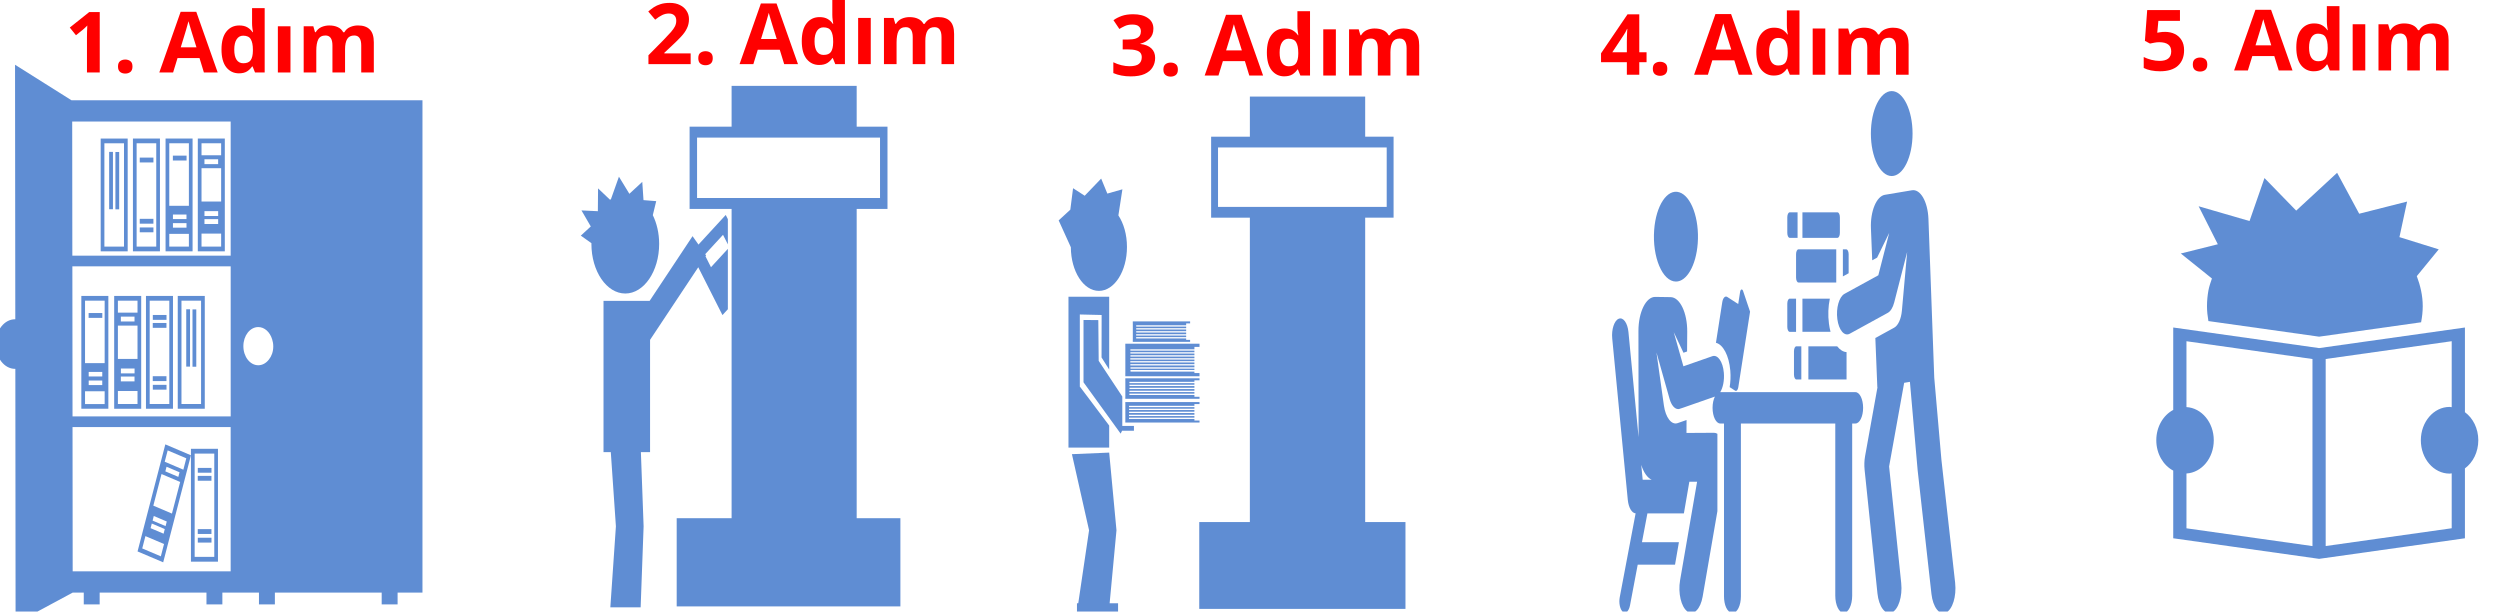 <?xml version="1.0" encoding="UTF-8" standalone="no"?>
<!-- Uploaded to: SVG Repo, www.svgrepo.com, Generator: SVG Repo Mixer Tools -->

<svg
   fill="#000000"
   version="1.1"
   id="Capa_1"
   width="2431.137"
   height="594.671"
   viewBox="0 0 96.914 23.706"
   xml:space="preserve"
   sodipodi:docname="school-class-library-with-books-svgrepo-com.svg"
   inkscape:version="1.2.2 (b0a8486541, 2022-12-01)"
   xmlns:inkscape="http://www.inkscape.org/namespaces/inkscape"
   xmlns:sodipodi="http://sodipodi.sourceforge.net/DTD/sodipodi-0.dtd"
   xmlns="http://www.w3.org/2000/svg"
   xmlns:svg="http://www.w3.org/2000/svg"><defs
   id="defs65" /><sodipodi:namedview
   id="namedview63"
   pagecolor="#ffffff"
   bordercolor="#000000"
   borderopacity="0.25"
   inkscape:showpageshadow="2"
   inkscape:pageopacity="0.0"
   inkscape:pagecheckerboard="0"
   inkscape:deskcolor="#d1d1d1"
   showgrid="false"
   inkscape:zoom="0.2382066"
   inkscape:cx="1099.8856"
   inkscape:cy="-67.168585"
   inkscape:window-width="1366"
   inkscape:window-height="675"
   inkscape:window-x="0"
   inkscape:window-y="0"
   inkscape:window-maximized="1"
   inkscape:current-layer="g60" />
<g
   id="g60"
   transform="translate(9.193,-0.199)">
	<g
   id="g58"
   transform="matrix(0.53,0,0,0.679,-9.539,2.709)"
   style="fill:#5f8dd3">
		<path
   d="M 9.991,10.653 V 4.214 H 8.016 v 6.439 z M 8.287,4.484 h 1.435 v 5.899 H 8.287 Z"
   id="path2"
   style="fill:#5f8dd3" />
		<rect
   x="9.093"
   y="4.981"
   width="0.276"
   height="3.274"
   id="rect4"
   style="fill:#5f8dd3" />
		<rect
   x="8.636"
   y="4.975"
   width="0.277"
   height="3.274"
   id="rect6"
   style="fill:#5f8dd3" />
		<path
   d="M 8.577,19.641 V 13.2 H 6.601 v 6.441 z M 6.872,13.47 h 1.435 v 3.567 H 6.872 Z m 0.268,4.326 v -0.257 h 0.992 v 0.257 z m 0.991,0.234 v 0.257 H 7.14 V 18.03 Z m -1.259,0.613 h 1.435 v 0.728 H 6.872 Z"
   id="path8"
   style="fill:#5f8dd3" />
		<rect
   x="7.134"
   y="14.175"
   width="1.001"
   height="0.277"
   id="rect10"
   style="fill:#5f8dd3" />
		<path
   d="M 10.98,13.199 H 9.004 v 0.955 0.739 4.748 h 1.976 z m -0.27,6.17 H 9.275 v -0.742 h 1.435 z m -0.219,-1.568 v 0.277 h -1 v -0.277 z m -0.997,-0.18 v -0.278 h 1.001 v 0.278 z M 10.71,16.795 H 9.275 V 14.893 H 10.71 Z M 9.491,14.658 V 14.38 h 1 v 0.278 z M 10.71,14.153 H 9.275 V 13.47 h 1.435 z"
   id="path12"
   style="fill:#5f8dd3" />
		<path
   d="m 15.63,13.199 h -1.977 v 6.441 h 1.977 z m -0.271,6.17 H 13.925 V 13.47 h 1.434 z"
   id="path14"
   style="fill:#5f8dd3" />
		<rect
   x="14.732"
   y="13.968"
   width="0.277"
   height="3.273"
   id="rect16"
   style="fill:#5f8dd3" />
		<rect
   x="14.274"
   y="13.961"
   width="0.278"
   height="3.273"
   id="rect18"
   style="fill:#5f8dd3" />
		<path
   d="m 13.304,13.199 h -1.976 v 6.441 h 1.976 z m -0.268,6.17 H 11.6 V 13.47 h 1.436 z"
   id="path20"
   style="fill:#5f8dd3" />
		<rect
   x="11.829"
   y="14.286"
   width="1.002"
   height="0.278"
   id="rect22"
   style="fill:#5f8dd3" />
		<rect
   x="11.825"
   y="14.743"
   width="1.002"
   height="0.277"
   id="rect24"
   style="fill:#5f8dd3" />
		<rect
   x="11.825"
   y="17.782"
   width="1.002"
   height="0.278"
   id="rect26"
   style="fill:#5f8dd3" />
		<rect
   x="11.829"
   y="18.275"
   width="1.002"
   height="0.275"
   id="rect28"
   style="fill:#5f8dd3" />
		<path
   d="m 12.588,28.408 2.03,-6.111 -1.874,-0.623 -0.301,0.907 -0.233,0.701 -1.497,4.504 z m 0.329,-6.39 1.361,0.451 -0.215,0.65 -1.363,-0.454 z m 0.866,1.248 -0.087,0.264 -0.95,-0.315 0.087,-0.264 z m -1.317,0.102 1.363,0.452 -0.6,1.805 -1.362,-0.452 z m -0.566,2.394 0.95,0.316 -0.087,0.262 -0.95,-0.314 z m -0.146,0.431 0.95,0.316 -0.087,0.264 -0.95,-0.315 z m 0.896,1.17 -0.234,0.703 -1.361,-0.451 0.233,-0.704 z"
   id="path30"
   style="fill:#5f8dd3" />
		<path
   d="m 16.595,21.928 h -1.977 v 6.441 h 1.977 z m -0.27,6.17 H 14.89 V 22.2 h 1.435 z"
   id="path32"
   style="fill:#5f8dd3" />
		<rect
   x="15.119"
   y="23.018"
   width="1.002"
   height="0.274"
   id="rect34"
   style="fill:#5f8dd3" />
		<rect
   x="15.116"
   y="23.473"
   width="1.002"
   height="0.277"
   id="rect36"
   style="fill:#5f8dd3" />
		<rect
   x="15.116"
   y="26.512"
   width="1.002"
   height="0.277"
   id="rect38"
   style="fill:#5f8dd3" />
		<rect
   x="15.119"
   y="27.004"
   width="1.002"
   height="0.277"
   id="rect40"
   style="fill:#5f8dd3" />
		<path
   d="m 12.351,4.214 h -1.976 v 6.439 h 1.976 z m -0.27,6.169 H 10.645 V 4.484 h 1.436 z"
   id="path42"
   style="fill:#5f8dd3" />
		<rect
   x="10.874"
   y="5.301"
   width="1.001"
   height="0.277"
   id="rect44"
   style="fill:#5f8dd3" />
		<rect
   x="10.873"
   y="8.797"
   width="1"
   height="0.277"
   id="rect46"
   style="fill:#5f8dd3" />
		<rect
   x="10.874"
   y="9.289"
   width="1.001"
   height="0.276"
   id="rect48"
   style="fill:#5f8dd3" />
		<path
   d="m 14.738,4.214 h -1.976 v 6.439 h 1.976 z m -0.27,6.169 H 13.033 V 9.655 h 1.435 z M 14.293,9.044 V 9.302 H 13.302 V 9.044 Z M 13.301,8.81 V 8.553 h 0.991 V 8.81 Z M 14.468,8.052 H 13.033 V 4.484 h 1.435 z"
   id="path50"
   style="fill:#5f8dd3" />
		<rect
   x="13.296"
   y="5.189"
   width="1.002"
   height="0.278"
   id="rect52"
   style="fill:#5f8dd3" />
		<path
   d="M 17.096,4.214 H 15.12 v 0.955 0.739 4.746 h 1.976 z m -0.269,6.169 H 15.392 V 9.641 h 1.435 z M 16.608,8.814 V 9.091 H 15.607 V 8.814 Z M 15.607,8.635 V 8.357 h 1.002 v 0.277 z m 1.22,-0.826 H 15.392 V 5.907 h 1.435 z M 15.606,5.673 V 5.395 h 1.001 V 5.673 Z M 16.827,5.168 H 15.392 V 4.484 h 1.435 z"
   id="path54"
   style="fill:#5f8dd3" />
		<path
   d="M 18.737,2.028 H 17.524 5.88 L 1.752,0 1.771,14.532 c -0.007,0 -0.012,-10e-4 -0.019,-10e-4 -0.783,-0.001 -1.416,0.632 -1.416,1.414 0,0.782 0.633,1.417 1.416,1.417 0.008,0 0.015,-0.002 0.022,-0.002 L 1.792,31.891 5.97,30.136 h 0.809 v 0.675 h 1.163 v -0.675 h 7.812 v 0.675 h 1.163 v -0.675 h 0.606 1.213 0.858 v 0.675 h 1.164 v -0.675 h 7.812 v 0.675 h 1.164 v -0.675 h 1.819 V 2.028 Z M 17.524,28.922 H 5.968 L 5.957,20.686 h 11.566 v 8.236 z m 0,-8.844 H 5.957 l -0.012,-8.57 h 11.58 v 8.57 z m 0,-9.177 H 5.943 L 5.933,3.242 h 11.591 z m 2.797,5.929 c -0.198,0.201 -0.473,0.327 -0.778,0.327 -0.603,0 -1.09,-0.487 -1.09,-1.091 0,-0.602 0.487,-1.09 1.09,-1.09 0.463,0 0.856,0.292 1.015,0.7 0.053,0.125 0.082,0.262 0.082,0.406 10e-4,0.294 -0.122,0.559 -0.319,0.748 z"
   id="path56"
   style="fill:#5f8dd3" />
	</g>
<g
   style="fill:#5f8dd3"
   id="g396"
   transform="matrix(0.449,0,0,0.658,12.62,3.529)"><g
     id="g377"
     style="fill:#5f8dd3">
	<g
   id="g375"
   style="fill:#5f8dd3">
		<path
   d="M 25.382,25.467 V 7.25 h 2.66 V 2.401 h -2.66 V 0 H 14.583 V 2.401 H 10.956 V 7.25 h 3.627 v 1.036 4.632 12.549 H 9.842 v 5.2 h 19.314 v -5.2 z M 11.601,6.604 V 3.047 h 15.797 v 3.558 z"
   id="path355"
   style="fill:#5f8dd3" />
		
		
		
		
		
		
		
		<polygon
   points="6.399,12.665 3.524,12.665 3.524,21.576 4.153,21.576 4.594,25.949 4.113,30.72 6.73,30.72 6.986,25.949 6.751,21.576 7.543,21.576 7.543,18.584 7.543,14.961 11.704,10.684 13.794,13.503 14.26,13.157 14.26,9.601 12.803,10.682 12.329,10.04 12.38,9.987 12.305,9.914 13.842,8.773 14.26,9.336 14.26,7.851 14.077,7.603 11.723,9.349 11.212,8.852 7.506,12.665 "
   id="polygon371"
   style="fill:#5f8dd3" />
		<path
   d="M 8.328,9.307 C 8.328,8.674 8.122,8.093 7.78,7.614 L 8.074,6.79 6.976,6.729 6.871,5.654 5.757,6.357 4.855,5.349 4.169,6.667 C 4.142,6.679 4.116,6.696 4.09,6.71 L 3.053,6.038 3.036,7.382 1.621,7.336 2.425,8.282 1.564,8.821 2.483,9.268 c 0,0.013 -0.004,0.025 -0.004,0.039 0,1.615 1.312,2.925 2.925,2.925 1.612,0 2.924,-1.311 2.924,-2.925 z"
   id="path373"
   style="fill:#5f8dd3" />
	</g>
</g></g><g
   style="fill:#5f8dd3"
   id="g457"
   transform="matrix(0.432,0,0,0.676,31.847,3.466)"><g
     id="g432"
     style="fill:#5f8dd3">
	<g
   id="g430"
   style="fill:#5f8dd3">
		<path
   d="M 27.505,25.105 V 7.649 h 2.548 V 3.005 h -2.548 v -2.3 H 17.157 V 3.006 H 13.681 V 7.65 h 3.476 v 17.455 h -4.542 v 4.98 H 31.12 v -4.98 H 27.505 Z M 14.3,7.032 V 3.623 h 15.136 v 3.409 z"
   id="path398"
   style="fill:#5f8dd3" />
		
		
		
		
		
		
		
		<path
   d="m 3.611,11.848 c 1.391,0 2.518,-1.129 2.518,-2.519 0,-0.711 -0.296,-1.35 -0.77,-1.809 L 5.719,6.023 4.367,6.269 3.813,5.408 2.336,6.392 1.292,5.96 1.045,7.191 0,7.806 1.093,9.346 c 0.01,1.382 1.131,2.502 2.518,2.502 z"
   id="path414"
   style="fill:#5f8dd3" />
		<polygon
   points="2.727,25.578 1.758,29.761 1.641,29.761 1.641,30.416 5.33,30.416 5.33,29.761 4.573,29.761 5.187,25.578 4.533,21.122 1.189,21.212 "
   id="polygon416"
   style="fill:#5f8dd3" />
		<polygon
   points="1.898,17.349 1.898,13.201 3.855,13.231 3.848,15.667 4.533,16.357 4.533,12.184 0.879,12.184 0.879,20.837 4.533,20.837 4.533,19.571 1.919,17.351 "
   id="polygon418"
   style="fill:#5f8dd3" />
		<polygon
   points="2.229,13.516 2.229,17.09 5.562,20.035 5.688,19.87 6.754,19.87 6.754,19.593 5.709,19.593 5.709,17.906 3.591,15.861 3.557,13.524 "
   id="polygon420"
   style="fill:#5f8dd3" />
		<polygon
   points="12.181,16.478 6.448,16.478 6.448,16.418 6.441,16.418 6.441,16.384 12.181,16.384 12.181,16.308 6.443,16.308 6.443,16.279 6.441,16.279 6.441,16.244 6.443,16.244 6.443,16.23 12.181,16.23 12.181,16.125 6.434,16.125 6.434,16.105 6.43,16.105 6.43,16.071 6.434,16.071 6.434,16.05 12.181,16.05 12.181,15.953 6.428,15.953 6.428,15.878 12.181,15.878 12.181,15.787 6.428,15.787 6.428,15.71 12.181,15.71 12.181,15.615 6.438,15.615 6.438,15.539 12.181,15.539 12.181,15.442 6.434,15.442 6.434,15.367 12.181,15.367 12.181,15.275 6.434,15.275 6.434,15.199 12.181,15.199 12.181,15.061 12.639,15.061 12.639,14.877 5.98,14.877 5.98,15.061 5.983,15.061 5.983,16.56 5.98,16.56 5.98,16.744 12.639,16.744 12.639,16.56 12.181,16.56 "
   id="polygon422"
   style="fill:#5f8dd3" />
		<polygon
   points="12.181,17.818 6.346,17.818 6.346,17.741 12.181,17.741 12.181,17.65 6.346,17.65 6.346,17.574 12.181,17.574 12.181,17.478 6.356,17.478 6.356,17.453 6.354,17.453 6.354,17.417 6.356,17.417 6.356,17.403 12.181,17.403 12.181,17.306 6.351,17.306 6.351,17.23 12.181,17.23 12.181,17.14 6.351,17.14 6.351,17.064 12.181,17.064 12.181,16.976 12.639,16.976 12.639,16.861 5.98,16.861 5.98,16.976 5.983,16.976 5.983,17.921 5.98,17.921 5.98,18.037 12.639,18.037 12.639,17.921 12.181,17.921 "
   id="polygon424"
   style="fill:#5f8dd3" />
		<polygon
   points="12.181,19.193 6.312,19.193 6.312,19.117 12.181,19.117 12.181,19.027 6.312,19.027 6.312,18.951 12.181,18.951 12.181,18.853 6.323,18.853 6.323,18.834 6.323,18.8 6.323,18.777 12.181,18.777 12.181,18.681 6.317,18.681 6.317,18.605 12.181,18.605 12.181,18.515 6.317,18.515 6.317,18.439 12.181,18.439 12.181,18.339 12.639,18.339 12.639,18.224 5.98,18.224 5.98,18.339 5.983,18.339 5.983,19.283 5.98,19.283 5.98,19.398 12.639,19.398 12.639,19.283 12.181,19.283 "
   id="polygon426"
   style="fill:#5f8dd3" />
		<polygon
   points="6.957,14.194 6.957,14.16 11.441,14.16 11.441,14.063 6.958,14.063 6.958,14.031 6.957,14.031 6.957,13.998 6.958,13.998 6.958,13.988 11.441,13.988 11.441,13.896 6.958,13.896 6.958,13.858 6.957,13.858 6.957,13.824 6.958,13.824 6.958,13.821 11.441,13.821 11.441,13.712 11.795,13.712 11.795,13.598 6.65,13.598 6.65,13.712 6.653,13.712 6.653,14.658 6.65,14.658 6.65,14.771 11.795,14.771 11.795,14.658 11.441,14.658 11.441,14.575 6.953,14.575 6.953,14.5 11.441,14.5 11.441,14.409 6.953,14.409 6.953,14.333 11.441,14.333 11.441,14.236 6.963,14.236 6.963,14.194 "
   id="polygon428"
   style="fill:#5f8dd3" />
	</g>
</g></g><g
   style="fill:#5f8dd3"
   id="g581"
   transform="matrix(0.026,0,0,0.053,53.3,0.282)"><g
     id="g463"
     style="fill:#5f8dd3">
	<g
   id="g461"
   style="fill:#5f8dd3">
		<path
   d="m 195.316,211.233 c -1.162,-1.691 -3.774,-1.311 -4.397,0.652 l -2.834,8.932 -16.398,-5.203 c -3.093,-0.982 -6.397,0.731 -7.379,3.824 l -9.433,29.732 c 10.582,1.239 19.52,9.291 21.406,20.307 0.011,0.064 0.017,0.128 0.028,0.19 0.676,4.141 0.28,8.212 -0.992,11.927 l 8.151,2.586 c 1.984,0.63 4.104,-0.469 4.733,-2.453 l 17.548,-55.305 z"
   id="path459"
   style="fill:#5f8dd3" />
	</g>
</g><g
     id="g469"
     style="fill:#5f8dd3">
	<g
   id="g467"
   style="fill:#5f8dd3">
		<path
   d="m 100.201,139.067 c -0.002,0 -0.004,0 -0.006,-0.001 -17.89,-2.73 -34.669,9.546 -37.418,27.507 -3.032,19.846 12.303,37.797 32.497,37.805 16.014,0 29.962,-11.716 32.433,-27.887 2.743,-17.952 -9.596,-34.689 -27.506,-37.424 z"
   id="path465"
   style="fill:#5f8dd3" />
	</g>
</g><g
     id="g475"
     style="fill:#5f8dd3">
	<g
   id="g473"
   style="fill:#5f8dd3">
		<path
   d="m 274.801,251.729 c -1.975,0 -3.577,1.602 -3.577,3.577 v 17.111 c 0,1.975 1.602,3.577 3.577,3.577 h 7.389 V 251.73 h -7.389 z"
   id="path471"
   style="fill:#5f8dd3" />
	</g>
</g><g
     id="g481"
     style="fill:#5f8dd3">
	<g
   id="g479"
   style="fill:#5f8dd3">
		<path
   d="m 349.618,255.978 c -5.024,-0.15 -9.846,-1.656 -14.003,-4.249 h -42.926 v 24.264 h 56.929 z"
   id="path477"
   style="fill:#5f8dd3" />
	</g>
</g><g
     id="g487"
     style="fill:#5f8dd3">
	<g
   id="g485"
   style="fill:#5f8dd3">
		<path
   d="m 323.383,235.234 c -1.707,-6.339 -1.09,-12.752 1.316,-18.349 h -40.876 v 0.001 24.264 h 41.903 c -0.979,-1.84 -1.776,-3.816 -2.343,-5.916 z"
   id="path483"
   style="fill:#5f8dd3" />
	</g>
</g><g
     id="g493"
     style="fill:#5f8dd3">
	<g
   id="g491"
   style="fill:#5f8dd3">
		<path
   d="m 264.846,216.886 c -1.975,0 -3.577,1.602 -3.577,3.577 v 17.111 c 0,1.975 1.602,3.577 3.577,3.577 h 9.488 v -24.264 h -9.488 z"
   id="path489"
   style="fill:#5f8dd3" />
	</g>
</g><g
     id="g499"
     style="fill:#5f8dd3">
	<g
   id="g497"
   style="fill:#5f8dd3">
		<path
   d="m 277.911,180.801 c -1.975,-10e-4 -3.577,1.6 -3.577,3.577 v 17.111 c 0,1.975 1.602,3.577 3.577,3.577 h 56.324 c 0.006,-0.004 0.011,-0.008 0.017,-0.012 v -24.252 h -56.341 z"
   id="path495"
   style="fill:#5f8dd3" />
	</g>
</g><g
     id="g505"
     style="fill:#5f8dd3">
	<g
   id="g503"
   style="fill:#5f8dd3">
		<path
   d="m 352.729,184.378 c 0,-1.975 -1.602,-3.577 -3.577,-3.577 h -5.022 v 19.807 l 8.6,-2.314 v -13.916 z"
   id="path501"
   style="fill:#5f8dd3" />
	</g>
</g><g
     id="g511"
     style="fill:#5f8dd3">
	<g
   id="g509"
   style="fill:#5f8dd3">
		<path
   d="m 264.846,153.736 c -1.975,0 -3.577,1.602 -3.577,3.577 v 11.51 c 0,1.976 1.602,3.578 3.577,3.578 h 11.744 v -18.665 z"
   id="path507"
   style="fill:#5f8dd3" />
	</g>
</g><g
     id="g517"
     style="fill:#5f8dd3">
	<g
   id="g515"
   style="fill:#5f8dd3">
		<path
   d="m 336.086,153.737 h -52.262 v 18.665 h 52.262 c 1.975,-10e-4 3.577,-1.603 3.577,-3.578 v -11.51 c 0,-1.976 -1.602,-3.577 -3.577,-3.577 z"
   id="path513"
   style="fill:#5f8dd3" />
	</g>
</g><g
     id="g523"
     style="fill:#5f8dd3">
	<g
   id="g521"
   style="fill:#5f8dd3">
		<circle
   cx="416.955"
   cy="96.127"
   r="31.072"
   id="circle519"
   style="fill:#5f8dd3" />
	</g>
</g><g
     id="g529"
     style="fill:#5f8dd3">
	<g
   id="g527"
   style="fill:#5f8dd3">
		<path
   d="M 511.546,424.807 491.061,334.769 480.385,274.752 471.7,158.399 c -1.029,-12.517 -12.01,-21.829 -24.526,-20.801 l -40.416,3.322 c -12.517,1.029 -21.829,12.01 -20.801,24.526 l 1.922,23.381 7.298,-1.964 18.052,-18.129 -16.241,31.045 -50.448,13.581 c -8.053,2.168 -12.826,10.453 -10.657,18.506 2.17,8.062 10.464,12.822 18.506,10.657 l 56.839,-15.3 c 4.072,-1.096 7.499,-3.845 9.455,-7.582 l 19.307,-36.906 -7.837,42.906 c -1.133,6.199 -5.735,10.891 -11.437,12.436 -7.918,2.126 -2.276,0.609 -28.164,7.578 l 2.965,36.07 0.217,-0.018 -18.471,50.359 c -1.173,3.197 -1.421,6.661 -0.715,9.994 l 19.138,90.366 c 2.073,9.788 11.687,16.047 21.481,13.974 9.791,-2.074 16.046,-11.692 13.973,-21.482 l -18.058,-85.268 22.453,-61.216 8.573,-0.705 c 0.122,0.684 11.368,63.979 11.522,64.653 l 20.58,90.459 c 2.222,9.761 11.934,15.87 21.689,13.649 9.757,-2.214 15.868,-11.925 13.647,-21.683 z"
   id="path525"
   style="fill:#5f8dd3" />
	</g>
</g><g
     id="g535"
     style="fill:#5f8dd3">
	<g
   id="g533"
   style="fill:#5f8dd3">
		<path
   d="m 362.837,285.26 c -9.847,0 -195.847,0 -201.53,0 -0.008,0 -0.015,0.001 -0.022,0.001 4.091,-3.272 6.33,-8.609 5.382,-14.137 -1.387,-8.099 -9.078,-13.542 -17.178,-12.154 l -43.138,7.388 -14.388,-24.984 14.504,15.068 5.371,-0.92 0.227,-14.445 c 0.218,-13.841 -10.899,-25.21 -24.736,-25.309 0,0 -21.665,-0.156 -22.92,-0.165 -13.855,-0.1 -25.134,11.137 -25.095,24.985 l 0.213,77.621 -15.122,-76.928 c -1.313,-6.675 -7.78,-11.024 -14.462,-9.71 -6.675,1.312 -11.021,7.786 -9.71,14.461 l 23.189,117.969 c 1.109,5.642 5.968,9.736 11.678,9.924 L 11.424,435.32 c -1.631,4.23 0.477,8.983 4.707,10.615 4.235,1.633 8.986,-0.478 10.616,-4.707 l 11.485,-29.78 h 55.649 l 5.777,-16.423 h -55.09 l 8.131,-21.083 h 54.379 l 8.131,-23.137 11.56,-0.034 -25.376,72.129 c -3.272,9.302 1.616,19.497 10.917,22.769 9.317,3.276 19.501,-1.628 22.77,-10.917 l 21.964,-62.431 V 315.72 c -1.618,-0.477 -3.313,-0.732 -5.04,-0.732 -0.017,0 -0.035,0 -0.051,0 l -41.006,0.12 0.106,-9.466 c -11.045,1.891 -6.488,1.111 -13.316,2.281 -9.16,1.569 -17.914,-4.135 -20.445,-12.854 L 66.18,256.228 85.745,290.202 c 2.686,4.664 7.635,7.455 12.891,7.455 1.806,0 -2.166,0.588 54.69,-9.15 -2.147,2.084 -3.485,4.996 -3.485,8.225 0,6.434 5.253,11.47 11.47,11.47 h 5.578 v 126.41 c 0,5.838 4.236,12.082 13.119,12.082 6.674,0 12.082,-5.41 12.082,-12.082 V 308.201 c 5.29,0 135.269,0 140.712,0 v 125.892 c 0,6.959 5.642,12.601 12.601,12.601 6.959,0 12.601,-5.642 12.601,-12.601 V 308.201 h 4.837 c 6.334,0 11.47,-5.136 11.47,-11.47 -10e-4,-6.335 -5.139,-11.471 -11.474,-11.471 z m -317.196,64.052 -2.13,-10.833 c 3.692,5.754 9.255,9.43 15.476,10.833 z"
   id="path531"
   style="fill:#5f8dd3" />
	</g>
</g></g><g
   style="fill:#5f8dd3"
   id="g600"
   transform="matrix(0.526,0,0,0.466,72.192,6.897)"><g
     id="g589"
     style="fill:#5f8dd3">
	<g
   id="g587"
   style="fill:#5f8dd3">
		<path
   d="M 26.939,19.915 V 12.872 L 16.192,14.584 5.441,12.871 v 6.857 c -0.734,0.436 -1.248,1.399 -1.248,2.524 0,1.126 0.514,2.089 1.248,2.524 v 5.63 l 10.751,1.711 10.747,-1.711 v -5.814 c 0.593,-0.493 0.986,-1.354 0.986,-2.34 0,-0.984 -0.393,-1.844 -0.986,-2.337 z M 15.703,31.055 6.416,29.576 v -4.56 c 1.12,-0.074 2.013,-1.275 2.013,-2.763 0,-1.485 -0.893,-2.688 -2.013,-2.761 v -5.478 l 9.287,1.479 z M 25.964,15.977 v 3.522 c -0.054,-0.004 -0.104,-0.021 -0.156,-0.021 -1.17,0 -2.118,1.244 -2.118,2.774 0,1.532 0.948,2.774 2.118,2.774 0.054,0 0.104,-0.016 0.156,-0.021 v 4.567 l -9.287,1.479 v -15.56 l 9.287,-1.48 z"
   id="path583"
   style="fill:#5f8dd3" />
		<path
   d="m 8.293,8.794 c -0.099,0.322 -0.2,0.65 -0.258,0.992 -0.068,0.427 -0.106,0.865 -0.106,1.312 0,0.422 0.042,0.834 0.104,1.238 l 8.159,1.298 7.517,-1.197 c 0.074,-0.436 0.121,-0.882 0.121,-1.339 0,-0.88 -0.176,-1.709 -0.438,-2.5 L 25.008,6.37 22.113,5.353 22.677,2.395 19.146,3.406 17.519,0 14.503,3.148 12.166,0.438 11.064,4.015 7.314,2.786 8.727,5.946 5.999,6.715 Z"
   id="path585"
   style="fill:#5f8dd3" />
	</g>
</g></g><g
   aria-label="1. Adım"
   id="text656"
   style="font-weight:bold;font-size:3.281px;-inkscape-font-specification:'sans-serif, Bold';stroke-width:0.132;fill:#ff0000"><path
     d="M -5.327,3.009 H -5.822 V 1.654 q 0,-0.085 0.003,-0.223 0.007,-0.138 0.01,-0.243 -0.016,0.02 -0.072,0.072 -0.052,0.049 -0.098,0.089 L -6.249,1.565 -6.488,1.267 -5.734,0.666 h 0.407 z"
     id="path1399"
     style="fill:#ff0000" /><path
     d="m -4.619,2.779 q 0,-0.151 0.082,-0.21 0.082,-0.062 0.2,-0.062 0.115,0 0.197,0.062 0.082,0.059 0.082,0.21 0,0.144 -0.082,0.21 -0.082,0.062 -0.197,0.062 -0.118,0 -0.2,-0.062 -0.082,-0.066 -0.082,-0.21 z"
     id="path1401"
     style="fill:#ff0000" /><path
     d="M -1.289,3.009 -1.459,2.451 h -0.853 l -0.171,0.558 h -0.535 l 0.827,-2.352 h 0.607 l 0.83,2.352 z m -0.459,-1.519 q -0.016,-0.056 -0.043,-0.141 -0.026,-0.085 -0.052,-0.174 -0.026,-0.089 -0.043,-0.154 -0.016,0.066 -0.046,0.164 -0.026,0.095 -0.052,0.184 -0.023,0.085 -0.036,0.121 l -0.167,0.545 h 0.61 z"
     id="path1403"
     style="fill:#ff0000" /><path
     d="m 0.069,3.042 q -0.299,0 -0.489,-0.233 -0.187,-0.236 -0.187,-0.692 0,-0.459 0.19,-0.695 0.19,-0.236 0.499,-0.236 0.194,0 0.318,0.075 0.125,0.075 0.197,0.187 h 0.016 Q 0.604,1.395 0.591,1.296 0.578,1.195 0.578,1.09 V 0.515 H 1.067 V 3.009 H 0.693 L 0.598,2.776 H 0.578 Q 0.506,2.887 0.384,2.966 0.263,3.042 0.069,3.042 Z M 0.24,2.651 q 0.203,0 0.285,-0.118 0.082,-0.121 0.085,-0.361 v -0.052 q 0,-0.262 -0.082,-0.4 -0.079,-0.138 -0.295,-0.138 -0.161,0 -0.253,0.141 -0.092,0.138 -0.092,0.4 0,0.262 0.092,0.397 0.092,0.131 0.259,0.131 z"
     id="path1405"
     style="fill:#ff0000" /><path
     d="M 2.067,3.009 H 1.578 V 1.218 h 0.489 z"
     id="path1407"
     style="fill:#ff0000" /><path
     d="m 4.682,1.185 q 0.305,0 0.459,0.157 0.157,0.154 0.157,0.499 v 1.168 H 4.81 V 1.962 q 0,-0.387 -0.269,-0.387 -0.194,0 -0.276,0.138 -0.082,0.138 -0.082,0.397 V 3.009 H 3.694 V 1.962 q 0,-0.387 -0.269,-0.387 -0.203,0 -0.282,0.154 -0.075,0.151 -0.075,0.436 V 3.009 H 2.579 V 1.218 h 0.374 l 0.066,0.23 h 0.026 q 0.082,-0.138 0.223,-0.2 0.144,-0.062 0.299,-0.062 0.197,0 0.335,0.066 0.138,0.062 0.21,0.197 h 0.043 Q 4.236,1.309 4.38,1.247 4.528,1.185 4.682,1.185 Z"
     id="path1409"
     style="fill:#ff0000" /></g><g
   aria-label="2. Adım"
   id="text656-5"
   style="font-weight:bold;font-size:3.281px;-inkscape-font-specification:'sans-serif, Bold';stroke-width:0.132;fill:#ff0000"><path
     d="M 17.581,2.685 H 15.944 V 2.341 l 0.587,-0.594 q 0.177,-0.184 0.285,-0.305 0.108,-0.125 0.157,-0.223 0.049,-0.102 0.049,-0.217 0,-0.141 -0.079,-0.21 -0.075,-0.069 -0.207,-0.069 -0.135,0 -0.262,0.062 -0.128,0.062 -0.269,0.177 L 15.937,0.645 q 0.102,-0.089 0.213,-0.164 0.115,-0.075 0.262,-0.121 0.151,-0.049 0.361,-0.049 0.23,0 0.394,0.085 0.167,0.082 0.256,0.226 0.092,0.141 0.092,0.321 0,0.194 -0.079,0.354 -0.075,0.161 -0.223,0.318 -0.144,0.157 -0.351,0.348 l -0.302,0.282 v 0.023 h 1.02 z"
     id="path1412"
     style="fill:#ff0000" /><path
     d="m 17.876,2.456 q 0,-0.151 0.082,-0.21 0.082,-0.062 0.2,-0.062 0.115,0 0.197,0.062 0.082,0.059 0.082,0.21 0,0.144 -0.082,0.21 -0.082,0.062 -0.197,0.062 -0.118,0 -0.2,-0.062 -0.082,-0.066 -0.082,-0.21 z"
     id="path1414"
     style="fill:#ff0000" /><path
     d="M 21.206,2.685 21.035,2.128 h -0.853 l -0.171,0.558 h -0.535 l 0.827,-2.352 h 0.607 L 21.741,2.685 Z M 20.747,1.167 q -0.016,-0.056 -0.043,-0.141 -0.026,-0.085 -0.052,-0.174 -0.026,-0.089 -0.043,-0.154 -0.016,0.066 -0.046,0.164 -0.026,0.095 -0.052,0.184 -0.023,0.085 -0.036,0.121 l -0.167,0.545 h 0.61 z"
     id="path1416"
     style="fill:#ff0000" /><path
     d="m 22.564,2.718 q -0.299,0 -0.489,-0.233 -0.187,-0.236 -0.187,-0.692 0,-0.459 0.19,-0.695 0.19,-0.236 0.499,-0.236 0.194,0 0.318,0.075 0.125,0.075 0.197,0.187 h 0.016 q -0.01,-0.052 -0.023,-0.151 -0.013,-0.102 -0.013,-0.207 V 0.192 h 0.489 V 2.685 h -0.374 l -0.095,-0.233 h -0.02 q -0.072,0.112 -0.194,0.19 -0.121,0.075 -0.315,0.075 z m 0.171,-0.39 q 0.203,0 0.285,-0.118 0.082,-0.121 0.085,-0.361 v -0.052 q 0,-0.262 -0.082,-0.4 -0.079,-0.138 -0.295,-0.138 -0.161,0 -0.253,0.141 -0.092,0.138 -0.092,0.4 0,0.262 0.092,0.397 0.092,0.131 0.259,0.131 z"
     id="path1418"
     style="fill:#ff0000" /><path
     d="M 24.562,2.685 H 24.073 V 0.894 h 0.489 z"
     id="path1420"
     style="fill:#ff0000" /><path
     d="m 27.177,0.861 q 0.305,0 0.459,0.157 0.157,0.154 0.157,0.499 V 2.685 H 27.305 V 1.639 q 0,-0.387 -0.269,-0.387 -0.194,0 -0.276,0.138 -0.082,0.138 -0.082,0.397 V 2.685 H 26.189 V 1.639 q 0,-0.387 -0.269,-0.387 -0.203,0 -0.282,0.154 -0.075,0.151 -0.075,0.436 V 2.685 H 25.074 V 0.894 h 0.374 l 0.066,0.23 h 0.026 q 0.082,-0.138 0.223,-0.2 0.144,-0.062 0.299,-0.062 0.197,0 0.335,0.066 0.138,0.062 0.21,0.197 h 0.043 Q 26.73,0.986 26.875,0.924 27.022,0.861 27.177,0.861 Z"
     id="path1422"
     style="fill:#ff0000" /></g><g
   aria-label="3. Adım"
   id="text656-56"
   style="font-weight:bold;font-size:3.281px;-inkscape-font-specification:'sans-serif, Bold';stroke-width:0.132;fill:#ff0000"><path
     d="m 35.519,1.309 q 0,0.243 -0.148,0.387 -0.144,0.144 -0.358,0.197 v 0.01 q 0.282,0.033 0.426,0.171 0.148,0.138 0.148,0.371 0,0.203 -0.102,0.367 -0.098,0.161 -0.308,0.256 -0.207,0.092 -0.535,0.092 -0.381,0 -0.676,-0.128 v -0.42 q 0.151,0.075 0.315,0.115 0.167,0.039 0.308,0.039 0.266,0 0.371,-0.092 0.108,-0.092 0.108,-0.259 0,-0.098 -0.049,-0.164 -0.049,-0.069 -0.174,-0.102 -0.121,-0.036 -0.341,-0.036 H 34.329 V 1.732 h 0.18 q 0.217,0 0.328,-0.039 0.115,-0.043 0.154,-0.112 0.043,-0.072 0.043,-0.164 0,-0.125 -0.079,-0.194 -0.075,-0.072 -0.256,-0.072 -0.167,0 -0.292,0.059 -0.121,0.056 -0.207,0.112 L 33.971,0.981 q 0.138,-0.098 0.321,-0.164 0.187,-0.066 0.443,-0.066 0.361,0 0.571,0.148 0.213,0.144 0.213,0.41 z"
     id="path1425"
     style="fill:#ff0000" /><path
     d="m 35.907,2.897 q 0,-0.151 0.082,-0.21 0.082,-0.062 0.2,-0.062 0.115,0 0.197,0.062 0.082,0.059 0.082,0.21 0,0.144 -0.082,0.21 -0.082,0.062 -0.197,0.062 -0.118,0 -0.2,-0.062 -0.082,-0.066 -0.082,-0.21 z"
     id="path1427"
     style="fill:#ff0000" /><path
     d="M 39.236,3.126 39.066,2.568 H 38.213 L 38.042,3.126 H 37.507 L 38.334,0.774 h 0.607 L 39.771,3.126 Z M 38.777,1.607 q -0.016,-0.056 -0.043,-0.141 -0.026,-0.085 -0.052,-0.174 -0.026,-0.089 -0.043,-0.154 -0.016,0.066 -0.046,0.164 -0.026,0.095 -0.052,0.184 -0.023,0.085 -0.036,0.121 l -0.167,0.545 h 0.61 z"
     id="path1429"
     style="fill:#ff0000" /><path
     d="m 40.594,3.159 q -0.299,0 -0.489,-0.233 -0.187,-0.236 -0.187,-0.692 0,-0.459 0.19,-0.695 0.19,-0.236 0.499,-0.236 0.194,0 0.318,0.075 0.125,0.075 0.197,0.187 h 0.016 q -0.01,-0.052 -0.023,-0.151 -0.013,-0.102 -0.013,-0.207 V 0.633 h 0.489 V 3.126 h -0.374 l -0.095,-0.233 h -0.02 q -0.072,0.112 -0.194,0.19 -0.121,0.075 -0.315,0.075 z m 0.171,-0.39 q 0.203,0 0.285,-0.118 0.082,-0.121 0.085,-0.361 v -0.052 q 0,-0.262 -0.082,-0.4 -0.079,-0.138 -0.295,-0.138 -0.161,0 -0.253,0.141 -0.092,0.138 -0.092,0.4 0,0.262 0.092,0.397 0.092,0.131 0.259,0.131 z"
     id="path1431"
     style="fill:#ff0000" /><path
     d="M 42.592,3.126 H 42.104 V 1.335 h 0.489 z"
     id="path1433"
     style="fill:#ff0000" /><path
     d="m 45.207,1.302 q 0.305,0 0.459,0.157 0.157,0.154 0.157,0.499 V 3.126 H 45.335 V 2.08 q 0,-0.387 -0.269,-0.387 -0.194,0 -0.276,0.138 -0.082,0.138 -0.082,0.397 V 3.126 H 44.219 V 2.08 q 0,-0.387 -0.269,-0.387 -0.203,0 -0.282,0.154 -0.075,0.151 -0.075,0.436 V 3.126 H 43.104 V 1.335 h 0.374 l 0.066,0.23 h 0.026 q 0.082,-0.138 0.223,-0.2 0.144,-0.062 0.299,-0.062 0.197,0 0.335,0.066 0.138,0.062 0.21,0.197 h 0.043 q 0.082,-0.138 0.226,-0.2 0.148,-0.062 0.302,-0.062 z"
     id="path1435"
     style="fill:#ff0000" /></g><g
   aria-label="4. Adım"
   id="text656-9"
   style="font-weight:bold;font-size:3.281px;-inkscape-font-specification:'sans-serif, Bold';stroke-width:0.132;fill:#ff0000"><path
     d="M 54.637,2.61 H 54.355 V 3.096 H 53.873 V 2.61 H 52.872 V 2.266 l 1.027,-1.512 h 0.456 V 2.226 h 0.282 z M 53.873,1.829 q 0,-0.075 0.003,-0.184 0.003,-0.108 0.007,-0.2 0.007,-0.095 0.01,-0.125 h -0.013 q -0.03,0.066 -0.062,0.128 -0.033,0.062 -0.079,0.128 l -0.43,0.65 h 0.564 z"
     id="path1438"
     style="fill:#ff0000" /><path
     d="m 54.88,2.866 q 0,-0.151 0.082,-0.21 0.082,-0.062 0.2,-0.062 0.115,0 0.197,0.062 0.082,0.059 0.082,0.21 0,0.144 -0.082,0.21 -0.082,0.062 -0.197,0.062 -0.118,0 -0.2,-0.062 -0.082,-0.066 -0.082,-0.21 z"
     id="path1440"
     style="fill:#ff0000" /><path
     d="M 58.21,3.096 58.039,2.538 h -0.853 l -0.171,0.558 h -0.535 l 0.827,-2.352 h 0.607 L 58.744,3.096 Z M 57.75,1.577 q -0.016,-0.056 -0.043,-0.141 -0.026,-0.085 -0.052,-0.174 -0.026,-0.089 -0.043,-0.154 -0.016,0.066 -0.046,0.164 -0.026,0.095 -0.052,0.184 -0.023,0.085 -0.036,0.121 l -0.167,0.545 h 0.61 z"
     id="path1442"
     style="fill:#ff0000" /><path
     d="m 59.568,3.128 q -0.299,0 -0.489,-0.233 -0.187,-0.236 -0.187,-0.692 0,-0.459 0.19,-0.695 0.19,-0.236 0.499,-0.236 0.194,0 0.318,0.075 0.125,0.075 0.197,0.187 h 0.016 q -0.01,-0.052 -0.023,-0.151 -0.013,-0.102 -0.013,-0.207 V 0.602 h 0.489 V 3.096 h -0.374 l -0.095,-0.233 h -0.02 q -0.072,0.112 -0.194,0.19 -0.121,0.075 -0.315,0.075 z m 0.171,-0.39 q 0.203,0 0.285,-0.118 0.082,-0.121 0.085,-0.361 v -0.052 q 0,-0.262 -0.082,-0.4 -0.079,-0.138 -0.295,-0.138 -0.161,0 -0.253,0.141 -0.092,0.138 -0.092,0.4 0,0.262 0.092,0.397 0.092,0.131 0.259,0.131 z"
     id="path1444"
     style="fill:#ff0000" /><path
     d="M 61.566,3.096 H 61.077 V 1.304 h 0.489 z"
     id="path1446"
     style="fill:#ff0000" /><path
     d="m 64.18,1.272 q 0.305,0 0.459,0.157 0.157,0.154 0.157,0.499 V 3.096 H 64.308 V 2.049 q 0,-0.387 -0.269,-0.387 -0.194,0 -0.276,0.138 -0.082,0.138 -0.082,0.397 V 3.096 H 63.193 V 2.049 q 0,-0.387 -0.269,-0.387 -0.203,0 -0.282,0.154 -0.075,0.151 -0.075,0.436 V 3.096 H 62.077 V 1.304 h 0.374 l 0.066,0.23 h 0.026 q 0.082,-0.138 0.223,-0.2 0.144,-0.062 0.299,-0.062 0.197,0 0.335,0.066 0.138,0.062 0.21,0.197 h 0.043 q 0.082,-0.138 0.226,-0.2 0.148,-0.062 0.302,-0.062 z"
     id="path1448"
     style="fill:#ff0000" /></g><g
   aria-label="5. Adım"
   id="text656-2"
   style="font-weight:bold;font-size:3.281px;-inkscape-font-specification:'sans-serif, Bold';stroke-width:0.132;fill:#ff0000"><path
     d="m 74.734,1.434 q 0.213,0 0.381,0.082 0.167,0.082 0.262,0.239 0.098,0.157 0.098,0.39 0,0.381 -0.236,0.6 -0.236,0.217 -0.699,0.217 -0.184,0 -0.348,-0.033 -0.161,-0.033 -0.282,-0.095 V 2.409 q 0.121,0.062 0.292,0.108 0.171,0.043 0.321,0.043 0.22,0 0.335,-0.089 0.118,-0.092 0.118,-0.282 0,-0.354 -0.469,-0.354 -0.092,0 -0.19,0.02 -0.098,0.016 -0.164,0.033 l -0.197,-0.105 0.089,-1.194 h 1.27 v 0.42 h -0.837 l -0.043,0.459 q 0.056,-0.01 0.118,-0.02 0.066,-0.013 0.18,-0.013 z"
     id="path1451"
     style="fill:#ff0000" /><path
     d="m 75.813,2.701 q 0,-0.151 0.082,-0.21 0.082,-0.062 0.2,-0.062 0.115,0 0.197,0.062 0.082,0.059 0.082,0.21 0,0.144 -0.082,0.21 -0.082,0.062 -0.197,0.062 -0.118,0 -0.2,-0.062 Q 75.813,2.845 75.813,2.701 Z"
     id="path1453"
     style="fill:#ff0000" /><path
     d="M 79.143,2.93 78.972,2.373 h -0.853 l -0.171,0.558 h -0.535 l 0.827,-2.352 h 0.607 L 79.678,2.93 Z M 78.683,1.411 q -0.016,-0.056 -0.043,-0.141 -0.026,-0.085 -0.052,-0.174 -0.026,-0.089 -0.043,-0.154 -0.016,0.066 -0.046,0.164 -0.026,0.095 -0.052,0.184 -0.023,0.085 -0.036,0.121 l -0.167,0.545 h 0.61 z"
     id="path1455"
     style="fill:#ff0000" /><path
     d="m 80.501,2.963 q -0.299,0 -0.489,-0.233 -0.187,-0.236 -0.187,-0.692 0,-0.459 0.19,-0.695 0.19,-0.236 0.499,-0.236 0.194,0 0.318,0.075 0.125,0.075 0.197,0.187 h 0.016 q -0.01,-0.052 -0.023,-0.151 -0.013,-0.102 -0.013,-0.207 V 0.437 h 0.489 V 2.93 h -0.374 l -0.095,-0.233 h -0.02 q -0.072,0.112 -0.194,0.19 -0.121,0.075 -0.315,0.075 z m 0.171,-0.39 q 0.203,0 0.285,-0.118 0.082,-0.121 0.085,-0.361 v -0.052 q 0,-0.262 -0.082,-0.4 -0.079,-0.138 -0.295,-0.138 -0.161,0 -0.253,0.141 -0.092,0.138 -0.092,0.4 0,0.262 0.092,0.397 0.092,0.131 0.259,0.131 z"
     id="path1457"
     style="fill:#ff0000" /><path
     d="M 82.499,2.93 H 82.01 V 1.139 h 0.489 z"
     id="path1459"
     style="fill:#ff0000" /><path
     d="m 85.113,1.106 q 0.305,0 0.459,0.157 0.157,0.154 0.157,0.499 V 2.93 H 85.241 V 1.884 q 0,-0.387 -0.269,-0.387 -0.194,0 -0.276,0.138 -0.082,0.138 -0.082,0.397 V 2.93 H 84.126 V 1.884 q 0,-0.387 -0.269,-0.387 -0.203,0 -0.282,0.154 -0.075,0.151 -0.075,0.436 V 2.93 H 83.011 V 1.139 h 0.374 l 0.066,0.23 h 0.026 q 0.082,-0.138 0.223,-0.2 0.144,-0.062 0.299,-0.062 0.197,0 0.335,0.066 0.138,0.062 0.21,0.197 h 0.043 q 0.082,-0.138 0.226,-0.2 0.148,-0.062 0.302,-0.062 z"
     id="path1461"
     style="fill:#ff0000" /></g></g>
</svg>
